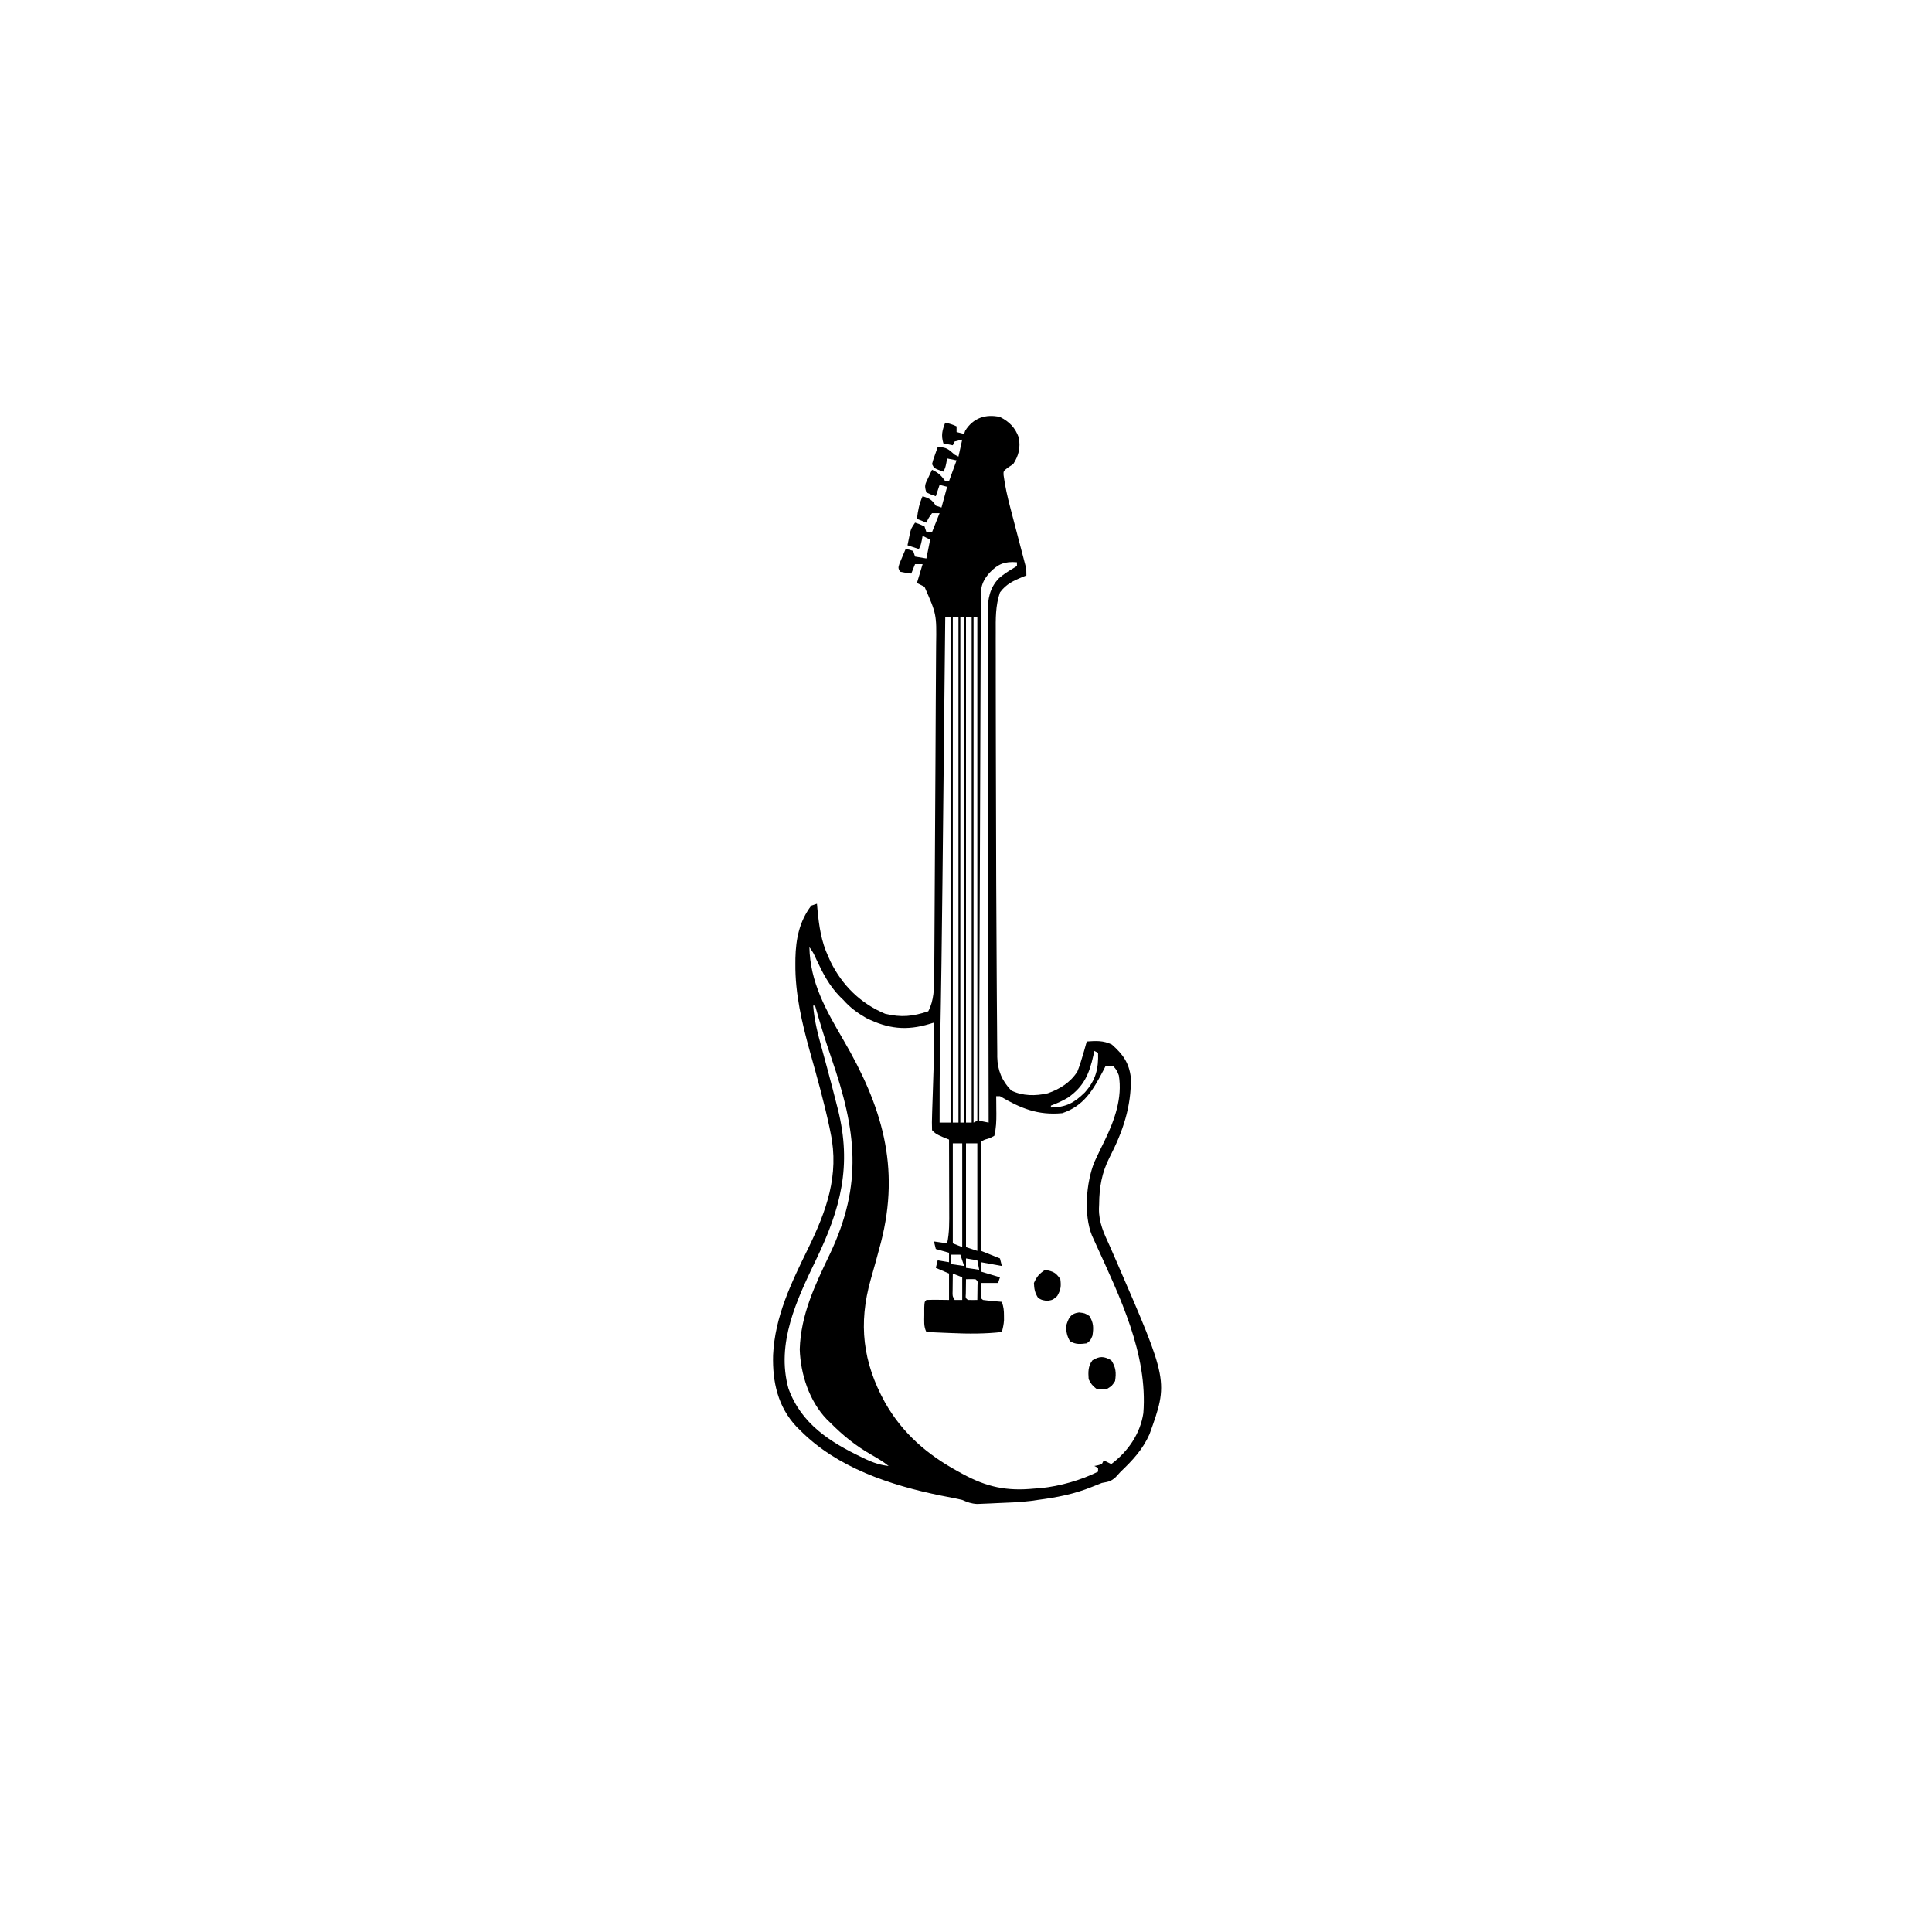 <svg width="300" height="300" viewBox="0 0 300 300" fill="none" xmlns="http://www.w3.org/2000/svg">
<path d="M155.274 64.745C156.758 65.502 157.644 66.41 158.204 67.968C158.47 69.518 158.19 70.757 157.325 72.069C157.059 72.245 156.793 72.42 156.519 72.6C155.803 73.15 155.803 73.15 155.834 73.776C156.066 75.507 156.437 77.172 156.886 78.86C156.957 79.134 157.029 79.408 157.102 79.69C157.327 80.556 157.554 81.421 157.782 82.287C158.011 83.158 158.239 84.03 158.466 84.902C158.607 85.443 158.749 85.983 158.892 86.523C158.955 86.767 159.019 87.01 159.084 87.261C159.141 87.475 159.197 87.689 159.255 87.909C159.375 88.476 159.375 88.476 159.375 89.355C159.115 89.456 159.115 89.456 158.85 89.559C157.391 90.162 156.231 90.686 155.274 91.991C154.567 94.019 154.606 96.125 154.617 98.245C154.616 98.779 154.616 98.779 154.615 99.323C154.614 100.301 154.616 101.278 154.619 102.255C154.621 103.302 154.621 104.349 154.62 105.396C154.62 107.423 154.624 109.45 154.628 111.476C154.632 113.111 154.635 114.745 154.637 116.379C154.645 122.682 154.662 128.984 154.686 135.286C154.688 135.923 154.69 136.559 154.692 137.196C154.709 141.931 154.73 146.667 154.766 151.402C154.775 152.685 154.783 153.967 154.789 155.25C154.797 156.739 154.808 158.228 154.824 159.716C154.828 160.253 154.832 160.789 154.834 161.326C154.837 162.05 154.845 162.774 154.854 163.499C154.854 163.706 154.853 163.913 154.853 164.127C154.892 166.184 155.588 167.848 157.032 169.335C158.791 170.201 160.805 170.196 162.7 169.764C164.576 169.102 166.194 168.099 167.286 166.405C167.635 165.541 167.907 164.664 168.164 163.769C168.225 163.562 168.286 163.355 168.349 163.143C168.486 162.669 168.619 162.193 168.75 161.718C170.195 161.615 171.33 161.546 172.651 162.194C174.371 163.714 175.333 165.047 175.597 167.353C175.682 171.847 174.349 175.728 172.302 179.697C171.088 182.082 170.693 184.342 170.673 187.005C170.663 187.229 170.654 187.453 170.644 187.684C170.624 189.806 171.386 191.458 172.266 193.358C172.516 193.925 172.764 194.492 173.011 195.059C173.137 195.346 173.263 195.634 173.392 195.929C181.443 214.498 181.443 214.498 178.494 222.706C177.442 225.072 175.88 226.747 174.024 228.515C173.764 228.799 173.504 229.083 173.236 229.375C172.453 230.074 172.105 230.074 171.094 230.272C170.583 230.471 170.073 230.67 169.566 230.879C166.807 232.005 164.078 232.527 161.133 232.909C160.778 232.961 160.422 233.012 160.056 233.065C158.305 233.28 156.541 233.332 154.779 233.404C154.425 233.421 154.071 233.439 153.705 233.457C153.364 233.471 153.022 233.484 152.67 233.499C152.362 233.512 152.053 233.526 151.735 233.539C150.826 233.492 150.242 233.272 149.414 232.909C148.912 232.788 148.406 232.68 147.898 232.583C147.61 232.526 147.321 232.47 147.024 232.412C146.719 232.352 146.414 232.293 146.1 232.232C138.269 230.638 129.956 227.892 124.219 222.069C124.052 221.905 123.885 221.741 123.712 221.572C120.766 218.443 119.936 214.567 120.047 210.419C120.323 204.429 122.88 199.179 125.475 193.883C128.325 188.044 130.349 182.489 128.98 175.945C128.92 175.647 128.859 175.349 128.797 175.041C127.956 171.088 126.853 167.193 125.766 163.301C124.526 158.824 123.449 154.289 123.505 149.615C123.507 149.346 123.509 149.078 123.51 148.801C123.579 145.806 124.123 143.059 125.977 140.624C126.267 140.527 126.557 140.431 126.856 140.331C126.885 140.653 126.913 140.975 126.943 141.307C127.192 143.864 127.521 146.179 128.614 148.534C128.73 148.794 128.847 149.055 128.967 149.323C130.79 153.016 133.634 155.817 137.439 157.415C139.94 158.013 141.723 157.836 144.141 157.03C145.028 155.355 145.056 153.433 145.066 151.575C145.069 151.196 145.072 150.817 145.075 150.427C145.077 150.012 145.078 149.597 145.08 149.182C145.083 148.741 145.086 148.3 145.089 147.859C145.097 146.662 145.103 145.464 145.109 144.267C145.115 143.002 145.123 141.737 145.131 140.472C145.144 138.338 145.156 136.204 145.167 134.07C145.181 131.367 145.197 128.664 145.213 125.961C145.228 123.605 145.241 121.248 145.255 118.891C145.258 118.394 145.261 117.897 145.263 117.4C145.28 114.61 145.294 111.821 145.304 109.031C145.309 107.564 145.319 106.097 145.331 104.63C145.339 103.609 145.344 102.588 145.349 101.568C145.351 101.083 145.355 100.599 145.36 100.115C145.432 95.379 145.432 95.379 143.555 91.112C142.975 90.822 142.975 90.822 142.383 90.526C142.673 89.56 142.963 88.593 143.262 87.597C142.875 87.597 142.489 87.597 142.09 87.597C141.897 88.08 141.704 88.564 141.504 89.061C140.644 88.952 140.644 88.952 139.746 88.769C139.454 88.183 139.454 88.183 139.681 87.484C139.793 87.219 139.906 86.954 140.021 86.681C140.133 86.415 140.244 86.148 140.359 85.873C140.447 85.668 140.535 85.464 140.625 85.253C141.193 85.344 141.193 85.344 141.797 85.546C141.894 85.836 141.991 86.126 142.09 86.425C142.67 86.522 143.25 86.618 143.848 86.718C144.041 85.751 144.235 84.784 144.434 83.788C143.854 83.498 143.854 83.498 143.262 83.202C143.22 83.432 143.178 83.661 143.134 83.898C142.969 84.667 142.969 84.667 142.676 85.253C142.096 85.06 141.516 84.866 140.918 84.667C141.001 84.245 141.087 83.824 141.175 83.404C141.222 83.169 141.27 82.934 141.319 82.693C141.504 82.03 141.504 82.03 142.09 81.151C142.804 81.389 142.804 81.389 143.555 81.737C143.652 82.027 143.748 82.317 143.848 82.616C144.138 82.616 144.428 82.616 144.727 82.616C145.114 81.649 145.5 80.683 145.899 79.686C145.512 79.686 145.125 79.686 144.727 79.686C144.203 80.397 144.203 80.397 143.848 81.151C143.365 80.958 142.881 80.765 142.383 80.565C142.532 79.3 142.734 78.212 143.262 77.05C144.332 77.416 144.663 77.539 145.313 78.515C145.748 78.66 145.748 78.66 146.192 78.808C146.482 77.744 146.772 76.681 147.071 75.585C146.491 75.44 146.491 75.44 145.899 75.292C145.609 76.162 145.609 76.162 145.313 77.05C144.599 76.812 144.599 76.812 143.848 76.464C143.492 75.397 143.653 75.195 144.123 74.212C144.234 73.975 144.346 73.738 144.46 73.494C144.548 73.314 144.636 73.134 144.727 72.948C145.714 73.399 146.138 73.834 146.778 74.706C146.971 74.706 147.164 74.706 147.364 74.706C147.75 73.643 148.137 72.579 148.536 71.483C148.052 71.387 147.569 71.29 147.071 71.19C147.028 71.42 146.986 71.65 146.943 71.886C146.778 72.655 146.778 72.655 146.485 73.241C145.057 72.728 145.057 72.728 144.727 72.069C144.891 71.435 144.891 71.435 145.148 70.714C145.274 70.355 145.274 70.355 145.403 69.989C145.47 69.805 145.537 69.622 145.606 69.433C146.991 69.433 147.234 69.728 148.243 70.605C148.436 70.701 148.629 70.798 148.829 70.897C149.119 69.592 149.119 69.592 149.414 68.261C149.028 68.357 148.641 68.454 148.243 68.554C148.146 68.747 148.049 68.94 147.95 69.14C147.466 69.043 146.983 68.946 146.485 68.847C146.115 67.589 146.3 66.832 146.778 65.624C147.413 65.772 147.95 65.917 148.536 66.21C148.536 66.5 148.536 66.79 148.536 67.089C148.922 67.186 149.309 67.282 149.707 67.382C149.789 67.137 149.789 67.137 149.872 66.888C151.112 64.893 153.051 64.255 155.274 64.745ZM153.677 88.914C152.694 90.044 152.309 90.879 152.304 92.359C152.302 92.615 152.3 92.87 152.299 93.134C152.298 93.415 152.298 93.696 152.298 93.986C152.296 94.284 152.295 94.583 152.293 94.891C152.289 95.897 152.286 96.902 152.284 97.908C152.281 98.628 152.278 99.347 152.275 100.067C152.268 101.823 152.262 103.579 152.257 105.336C152.251 107.388 152.243 109.44 152.235 111.492C152.221 115.163 152.209 118.834 152.197 122.505C152.185 126.05 152.173 129.595 152.16 133.141C152.159 133.358 152.159 133.575 152.158 133.799C152.155 134.673 152.151 135.546 152.148 136.42C152.123 143.168 152.099 149.916 152.077 156.664C152.075 157.365 152.072 158.066 152.07 158.768C152.052 163.853 152.048 168.937 152.051 174.022C152.535 174.119 153.018 174.216 153.516 174.315C153.515 174.057 153.515 174.057 153.515 173.794C153.488 163.595 153.468 153.395 153.456 143.196C153.455 141.971 153.453 140.747 153.452 139.522C153.451 139.278 153.451 139.034 153.451 138.783C153.446 134.835 153.436 130.888 153.426 126.94C153.415 122.89 153.408 118.839 153.406 114.788C153.404 112.289 153.399 109.789 153.39 107.29C153.383 105.576 153.381 103.862 153.383 102.147C153.384 101.159 153.382 100.17 153.376 99.181C153.371 98.108 153.372 97.035 153.375 95.962C153.372 95.651 153.368 95.34 153.365 95.019C153.381 93 153.667 91.307 155.102 89.798C155.785 89.204 156.508 88.732 157.288 88.274C157.493 88.147 157.699 88.02 157.911 87.89C157.911 87.696 157.911 87.503 157.911 87.304C156.019 87.152 155.002 87.546 153.677 88.914ZM146.778 95.8C146.775 96.063 146.772 96.327 146.769 96.598C146.701 103.1 146.633 109.602 146.564 116.104C146.53 119.249 146.497 122.394 146.464 125.539C146.426 129.177 146.388 132.816 146.349 136.455C146.345 136.752 146.342 137.049 146.339 137.354C146.251 145.555 146.148 153.755 145.987 161.955C145.908 166.076 145.883 170.194 145.899 174.315C146.479 174.315 147.059 174.315 147.657 174.315C147.657 148.405 147.657 122.495 147.657 95.8C147.367 95.8 147.077 95.8 146.778 95.8ZM147.95 95.8C147.95 121.71 147.95 147.62 147.95 174.315C148.24 174.315 148.53 174.315 148.829 174.315C148.829 148.405 148.829 122.495 148.829 95.8C148.538 95.8 148.248 95.8 147.95 95.8ZM149.121 95.8C149.121 121.71 149.121 147.62 149.121 174.315C149.315 174.315 149.508 174.315 149.707 174.315C149.707 148.405 149.707 122.495 149.707 95.8C149.514 95.8 149.321 95.8 149.121 95.8ZM150 95.8C150 121.71 150 147.62 150 174.315C150.29 174.315 150.58 174.315 150.879 174.315C150.879 148.405 150.879 122.495 150.879 95.8C150.589 95.8 150.299 95.8 150 95.8ZM151.172 95.8C151.172 121.71 151.172 147.62 151.172 174.315C151.366 174.219 151.559 174.122 151.758 174.022C151.758 148.209 151.758 122.396 151.758 95.8C151.565 95.8 151.371 95.8 151.172 95.8ZM125.977 155.272C126.27 156.151 126.27 156.151 126.27 156.151L125.977 155.272ZM126.27 156.151C126.444 158.491 127.018 160.652 127.643 162.908C127.857 163.692 128.069 164.476 128.281 165.26C128.334 165.455 128.387 165.651 128.442 165.853C128.944 167.705 129.426 169.562 129.895 171.422C129.965 171.694 130.035 171.965 130.107 172.245C132.304 181.005 130.543 187.688 126.703 195.638C123.716 201.844 120.484 208.592 122.432 215.609C124.411 221.09 128.873 223.923 133.887 226.317C134.094 226.417 134.301 226.516 134.514 226.618C135.671 227.151 136.709 227.492 137.989 227.636C137.149 226.964 136.265 226.433 135.33 225.906C132.88 224.511 130.885 222.897 128.907 220.897C128.73 220.727 128.553 220.557 128.371 220.381C125.654 217.543 124.308 213.364 124.183 209.519C124.352 204.127 126.54 199.575 128.832 194.792C134.043 183.861 132.964 175.515 129.122 164.368C128.186 161.651 127.35 158.915 126.563 156.151C126.466 156.151 126.37 156.151 126.27 156.151ZM169.922 163.183C169.853 163.523 169.853 163.523 169.782 163.869C169.134 166.762 168.311 168.709 165.841 170.432C164.983 170.952 164.123 171.326 163.184 171.679C163.184 171.775 163.184 171.872 163.184 171.972C165.532 171.934 166.784 171.263 168.457 169.628C170.132 167.741 170.594 165.965 170.508 163.476C170.315 163.379 170.121 163.282 169.922 163.183ZM125.684 147.069C125.784 152.519 128.261 156.852 130.938 161.439C136.932 171.714 139.829 181.136 136.786 192.946C136.278 194.863 135.759 196.776 135.205 198.68C133.265 205.546 133.966 211.511 137.413 217.759C140.132 222.579 144.025 225.905 148.829 228.515C149.164 228.7 149.164 228.7 149.507 228.889C153.262 230.917 156.308 231.558 160.547 231.151C160.908 231.125 161.269 231.099 161.641 231.072C164.606 230.762 167.831 229.853 170.508 228.515C170.508 228.321 170.508 228.128 170.508 227.929C170.315 227.832 170.121 227.735 169.922 227.636C170.11 227.599 170.297 227.563 170.49 227.526C170.689 227.465 170.889 227.405 171.094 227.343C171.191 227.149 171.288 226.956 171.387 226.757C171.774 226.95 172.161 227.144 172.559 227.343C175.138 225.395 177.045 222.674 177.539 219.433C178.244 210.23 173.872 201.346 170.154 193.165C170.049 192.934 169.944 192.702 169.836 192.463C169.746 192.266 169.656 192.069 169.563 191.866C168.251 188.629 168.658 183.641 169.922 180.468C170.454 179.307 171.016 178.161 171.578 177.015C173.065 173.934 174.313 170.463 173.731 166.991C173.396 166.156 173.396 166.156 172.852 165.526C172.465 165.526 172.079 165.526 171.68 165.526C171.549 165.781 171.418 166.035 171.283 166.298C169.724 169.27 168.297 171.732 164.942 172.851C161.129 173.206 158.49 172.102 155.274 170.214C155.08 170.214 154.887 170.214 154.688 170.214C154.691 170.511 154.695 170.808 154.698 171.113C154.701 171.509 154.704 171.905 154.706 172.301C154.709 172.496 154.711 172.691 154.714 172.892C154.719 174.08 154.684 175.21 154.395 176.366C153.681 176.751 153.681 176.751 152.93 176.952C152.64 177.097 152.64 177.097 152.344 177.245C152.344 182.853 152.344 188.46 152.344 194.237C153.311 194.624 154.278 195.011 155.274 195.409C155.371 195.796 155.467 196.183 155.567 196.581C153.972 196.291 153.972 196.291 152.344 195.995C152.344 196.479 152.344 196.962 152.344 197.46C153.311 197.75 154.278 198.04 155.274 198.339C155.177 198.629 155.08 198.919 154.981 199.218C154.111 199.218 153.241 199.218 152.344 199.218C152.338 199.598 152.332 199.979 152.326 200.371C152.322 200.585 152.319 200.8 152.316 201.02C152.284 201.567 152.284 201.567 152.637 201.855C153.13 201.923 153.625 201.975 154.12 202.019C154.39 202.044 154.659 202.068 154.936 202.094C155.144 202.111 155.352 202.129 155.567 202.147C155.84 202.967 155.899 203.478 155.896 204.326C155.898 204.661 155.898 204.661 155.899 205.003C155.861 205.651 155.732 206.21 155.567 206.835C152.935 207.128 150.373 207.12 147.73 207C147.355 206.984 146.979 206.969 146.592 206.953C145.677 206.916 144.763 206.876 143.848 206.835C143.411 205.96 143.516 205.152 143.518 204.18C143.517 203.622 143.517 203.622 143.516 203.053C143.555 202.147 143.555 202.147 143.848 201.855C145.021 201.812 146.19 201.842 147.364 201.855C147.364 200.501 147.364 199.147 147.364 197.753C146.687 197.463 146.01 197.173 145.313 196.874C145.41 196.487 145.506 196.101 145.606 195.702C146.186 195.799 146.766 195.896 147.364 195.995C147.364 195.512 147.364 195.028 147.364 194.53C146.687 194.337 146.01 194.144 145.313 193.944C145.216 193.558 145.12 193.171 145.02 192.772C145.697 192.869 146.373 192.966 147.071 193.065C147.435 191.376 147.401 189.714 147.392 187.996C147.392 187.68 147.391 187.363 147.391 187.038C147.389 186.032 147.386 185.026 147.382 184.02C147.381 183.336 147.379 182.653 147.378 181.969C147.375 180.297 147.37 178.625 147.364 176.952C147.037 176.819 146.711 176.686 146.375 176.549C145.313 176.073 145.313 176.073 144.727 175.487C144.696 174.661 144.701 173.866 144.734 173.042C144.741 172.794 144.748 172.547 144.756 172.292C144.78 171.495 144.808 170.699 144.837 169.903C144.871 168.868 144.903 167.833 144.935 166.798C144.947 166.418 144.947 166.418 144.96 166.03C145.033 163.616 145.038 161.203 145.02 158.788C144.8 158.856 144.58 158.923 144.353 158.993C140.753 160.077 137.921 159.767 134.509 158.077C133.14 157.288 132.009 156.463 130.957 155.272C130.784 155.103 130.611 154.934 130.432 154.76C128.744 153.035 127.772 151.125 126.757 148.967C126.298 147.946 126.298 147.946 125.684 147.069ZM147.95 177.538C147.95 182.662 147.95 187.786 147.95 193.065C148.433 193.259 148.916 193.452 149.414 193.651C149.414 188.334 149.414 183.017 149.414 177.538C148.931 177.538 148.448 177.538 147.95 177.538ZM150 177.538C150 182.855 150 188.173 150 193.651C150.58 193.845 151.161 194.038 151.758 194.237C151.758 188.727 151.758 183.216 151.758 177.538C151.178 177.538 150.598 177.538 150 177.538ZM147.657 194.823C147.657 195.307 147.657 195.79 147.657 196.288C148.333 196.385 149.01 196.481 149.707 196.581C149.514 196.001 149.321 195.421 149.121 194.823C148.638 194.823 148.155 194.823 147.657 194.823ZM150 195.409C150 195.893 150 196.376 150 196.874C150.677 196.971 151.354 197.067 152.051 197.167C151.955 196.684 151.858 196.2 151.758 195.702C150.888 195.557 150.888 195.557 150 195.409ZM147.95 197.753C147.942 198.327 147.936 198.9 147.931 199.474C147.928 199.794 147.925 200.113 147.921 200.442C147.892 201.254 147.892 201.254 148.243 201.855C148.629 201.855 149.016 201.855 149.414 201.855C149.414 200.694 149.414 199.534 149.414 198.339C148.689 198.049 148.689 198.049 147.95 197.753ZM150 198.632C149.993 199.114 149.987 199.596 149.982 200.078C149.979 200.347 149.975 200.615 149.972 200.892C149.924 201.552 149.924 201.552 150.293 201.855C150.782 201.866 151.27 201.867 151.758 201.855C151.766 201.372 151.772 200.89 151.777 200.408C151.78 200.139 151.783 199.871 151.787 199.594C151.834 198.935 151.834 198.935 151.465 198.632C150.977 198.62 150.489 198.619 150 198.632Z" fill="black"/>
<path d="M172.559 211.231C173.279 212.311 173.347 213.2 173.145 214.454C172.669 215.186 172.669 215.186 171.973 215.626C171.076 215.754 171.076 215.754 170.215 215.626C169.619 215.173 169.377 214.828 169.044 214.161C168.97 213.032 168.934 212.158 169.63 211.231C170.775 210.55 171.407 210.577 172.559 211.231Z" fill="black"/>
<path d="M167.542 203.797C168.457 203.907 168.457 203.907 169.153 204.346C169.824 205.379 169.825 206.224 169.629 207.422C169.318 208.155 169.318 208.155 168.75 208.594C167.742 208.72 167.039 208.798 166.15 208.265C165.682 207.486 165.582 206.863 165.527 205.958C165.892 204.724 166.187 203.974 167.542 203.797Z" fill="black"/>
<path d="M162.305 197.168C163.526 197.442 163.941 197.571 164.648 198.633C164.792 199.735 164.723 200.258 164.172 201.233C163.477 201.855 163.477 201.855 162.579 202.002C161.719 201.855 161.719 201.855 161.188 201.526C160.69 200.74 160.584 200.147 160.547 199.219C161.017 198.185 161.35 197.804 162.305 197.168Z" fill="black"/>
</svg>
